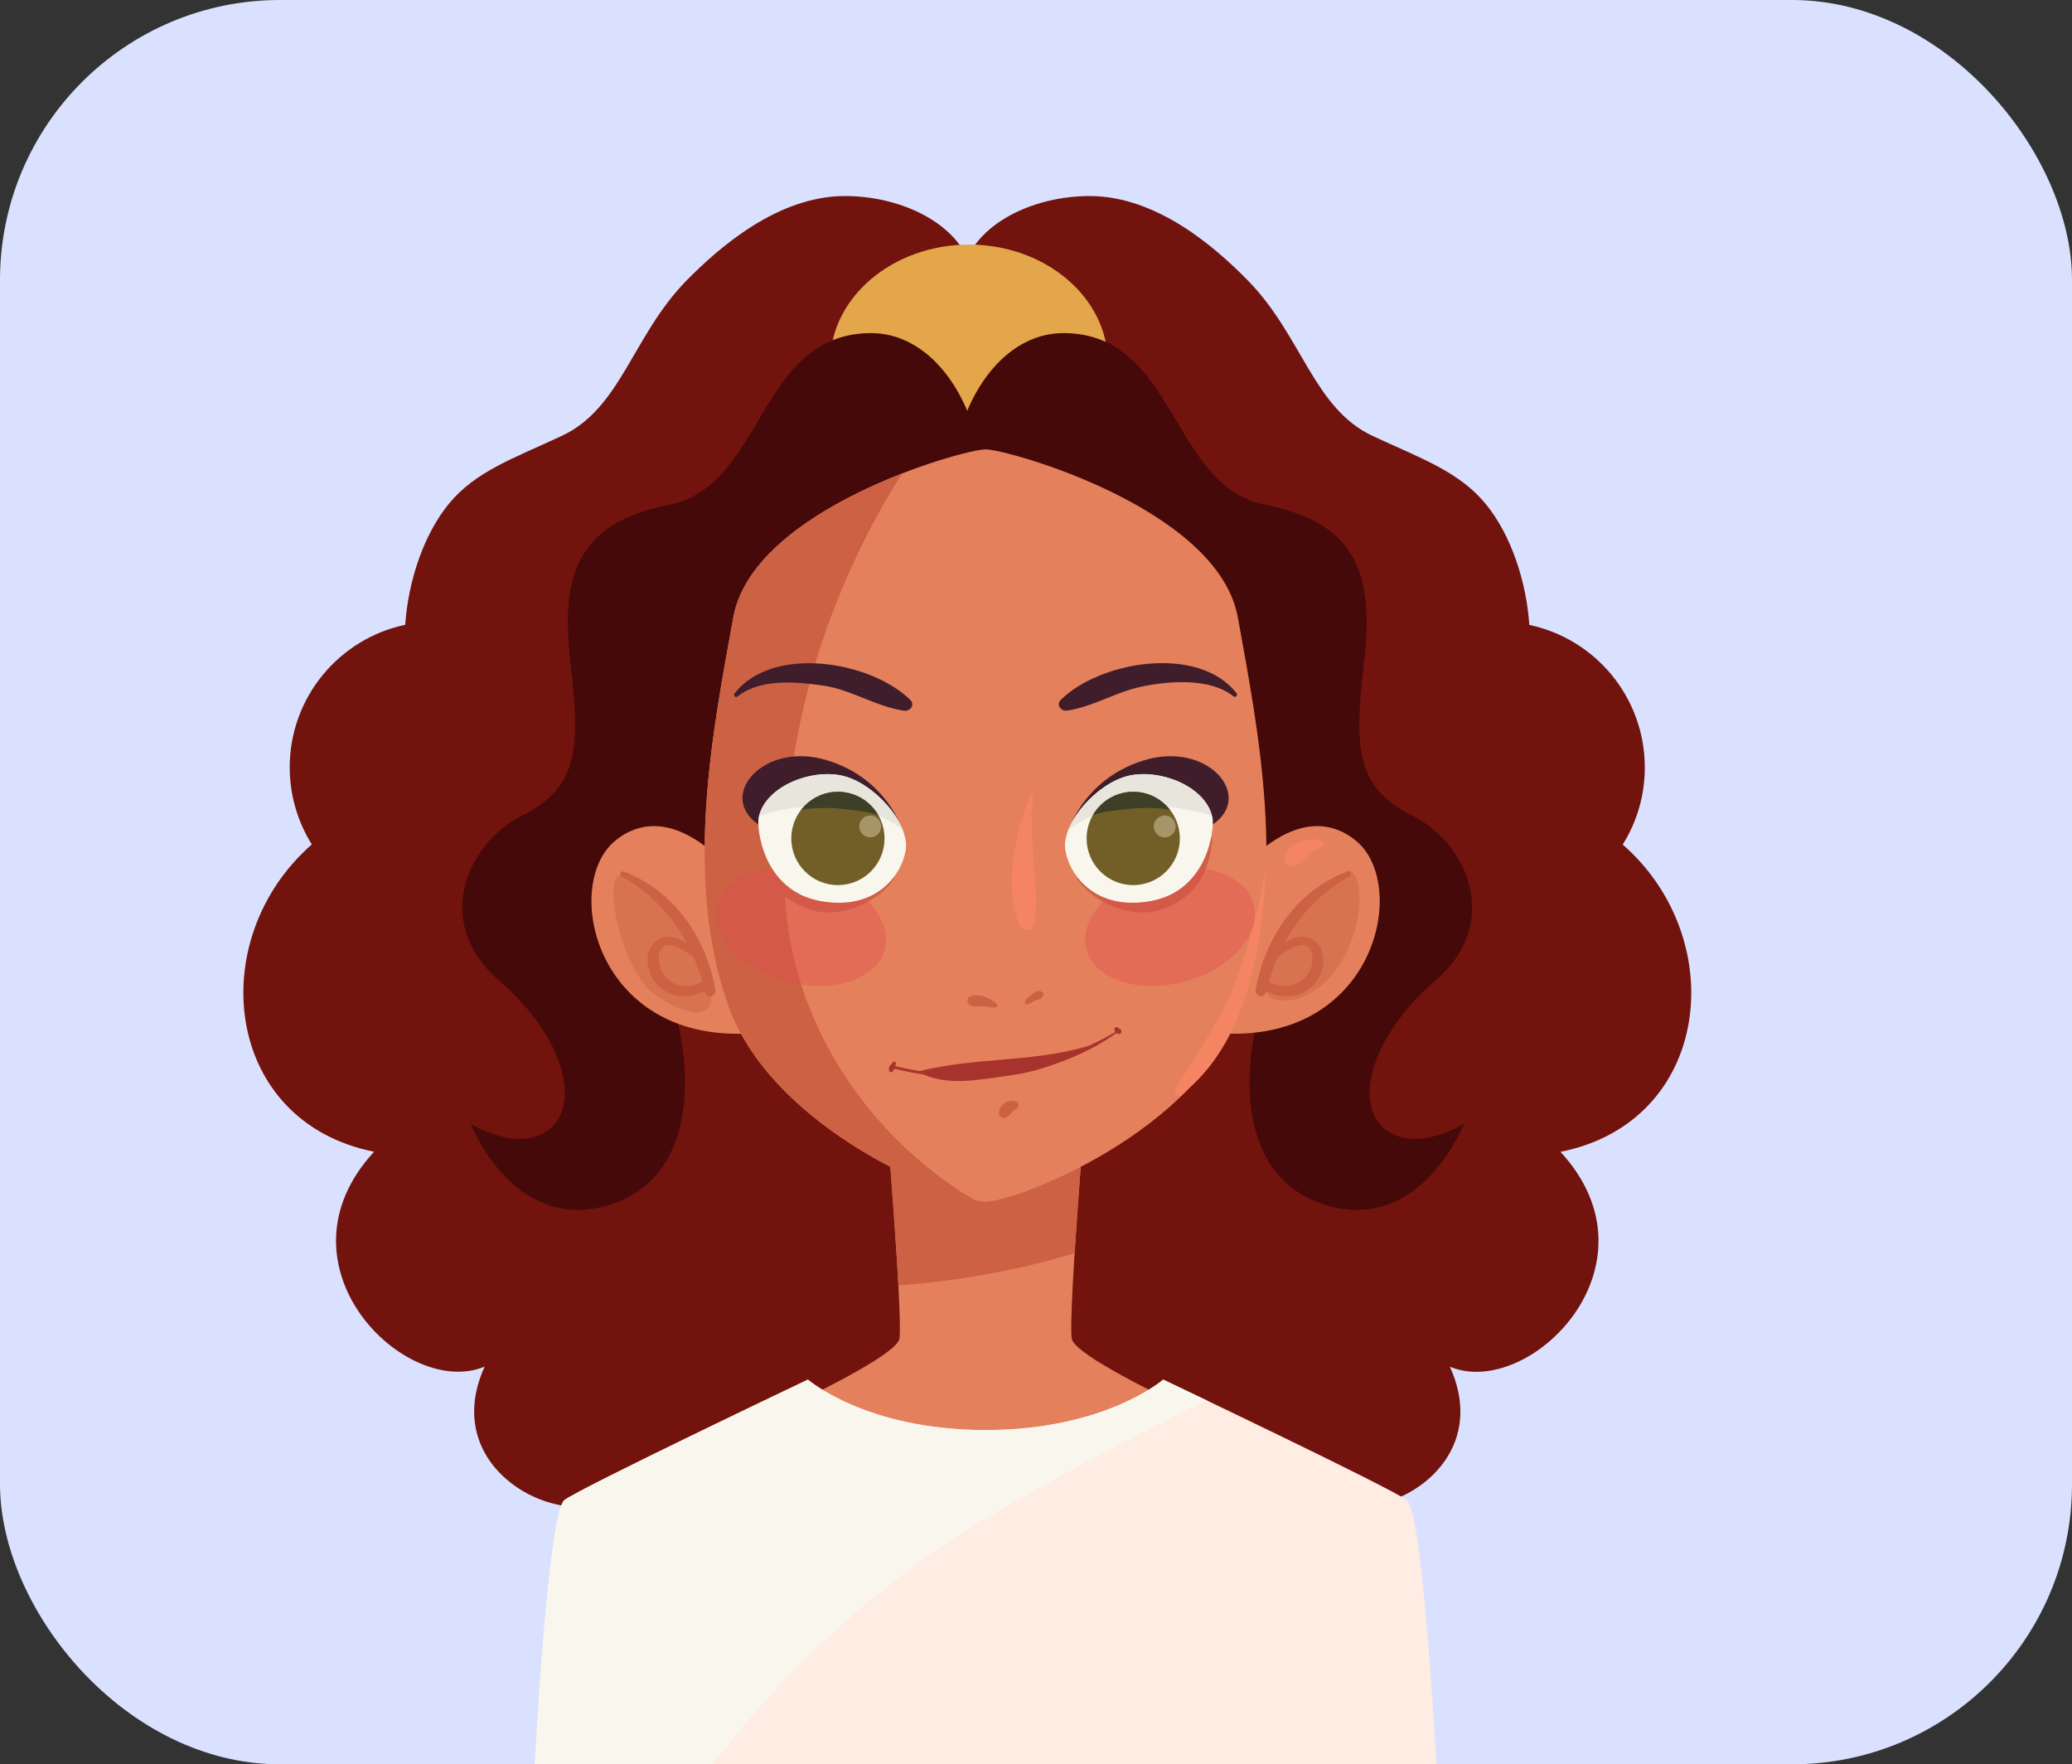 <svg width="74" height="63" viewBox="0 0 74 63" fill="none" xmlns="http://www.w3.org/2000/svg">
<rect x="0" y="0" width="74" height="63" fill="#333333" stroke="none"/>
<rect width="74" height="63" rx="10" fill="#DAE1FE"/>
<path fill-rule="evenodd" clip-rule="evenodd" d="M34.547 54.52C34.547 54.52 31.421 56.489 27.456 53.78C26.571 55.647 23.088 55.472 22.223 53.242C20.546 54.919 15.534 52.706 17.309 48.798C14.483 49.982 9.622 45.182 13.36 41.126C7.979 40.052 7.266 33.541 11.136 30.153C10.639 29.356 10.347 28.411 10.347 27.402C10.347 24.898 12.115 22.807 14.471 22.31C14.581 20.743 15.132 19.093 16.019 18.004C16.976 16.831 18.323 16.376 20.064 15.564C22.178 14.581 22.591 11.989 24.511 10.024C25.71 8.806 27.789 7.004 30.172 7C32.134 7 33.974 7.907 34.547 9.223C35.12 7.907 36.96 7 38.922 7C41.305 7.004 43.384 8.806 44.579 10.028C46.499 11.993 46.913 14.581 49.026 15.568C50.768 16.38 52.111 16.835 53.071 18.007C53.959 19.096 54.513 20.747 54.619 22.314C56.975 22.811 58.743 24.902 58.743 27.406C58.743 28.415 58.455 29.36 57.954 30.157C61.828 33.545 61.115 40.056 55.731 41.13C59.468 45.186 54.608 49.986 51.781 48.802C53.557 52.71 48.544 54.919 46.867 53.245C46.006 55.476 42.523 55.651 41.635 53.784C37.67 56.493 34.543 54.524 34.543 54.524L34.547 54.52Z" fill="#72130D"/>
<path fill-rule="evenodd" clip-rule="evenodd" d="M34.608 17.143C37.336 17.143 39.563 15.253 39.563 12.938C39.563 10.624 37.336 8.734 34.608 8.734C31.88 8.734 29.652 10.624 29.652 12.938C29.652 15.253 31.88 17.143 34.608 17.143Z" fill="#E3A64A"/>
<path fill-rule="evenodd" clip-rule="evenodd" d="M32.49 23.721C32.49 23.721 31.537 24.825 29.777 25.132C28.016 25.44 27.212 27.215 27.39 29.177C27.569 31.139 27.329 31.784 26.138 32.364C24.947 32.949 23.307 33.651 24.021 35.859C24.734 38.067 24.973 42.142 21.634 43.06C18.295 43.979 16.804 40.12 16.804 40.12C16.804 40.12 18.474 41.194 19.604 40.336C20.739 39.479 20.2 37.058 17.817 35.005C15.43 32.952 16.683 30.103 18.652 29.12C20.617 28.141 20.739 26.79 20.382 23.725C20.025 20.659 20.5 18.697 23.899 18.026C27.299 17.35 27.06 11.958 31.055 11.894C35.051 11.833 37.138 19.68 32.486 23.725L32.49 23.721Z" fill="#440908"/>
<path fill-rule="evenodd" clip-rule="evenodd" d="M36.602 23.721C36.602 23.721 37.555 24.825 39.315 25.132C41.076 25.44 41.88 27.215 41.702 29.177C41.523 31.139 41.763 31.784 42.954 32.364C44.145 32.949 45.785 33.651 45.071 35.859C44.354 38.067 44.119 42.142 47.458 43.06C50.797 43.979 52.288 40.12 52.288 40.12C52.288 40.12 50.618 41.194 49.484 40.336C48.349 39.479 48.888 37.058 51.271 35.005C53.658 32.952 52.406 30.103 50.436 29.12C48.467 28.141 48.349 26.79 48.706 23.725C49.063 20.659 48.589 18.697 45.189 18.026C41.789 17.35 42.028 11.958 38.033 11.894C34.037 11.833 31.95 19.68 36.602 23.725V23.721Z" fill="#440908"/>
<path d="M38.751 39.731C38.751 39.731 38.163 46.797 38.273 47.783C38.379 48.77 47.33 52.427 49.029 53.66C50.729 54.894 50.779 58.946 50.236 62.403H20.162C19.62 58.946 19.669 54.894 21.369 53.66C23.069 52.427 32.02 48.77 32.126 47.783C32.232 46.797 31.644 39.731 31.644 39.731H38.751Z" fill="#E5805C"/>
<path d="M38.751 39.731H31.645C31.645 39.731 31.956 43.48 32.085 45.897C34.209 45.742 36.327 45.37 38.38 44.748C38.524 42.448 38.751 39.731 38.751 39.731Z" fill="#CC6144"/>
<path d="M35.199 62.998H51.298C51.298 62.998 50.828 54.009 50.236 53.562C49.644 53.114 41.543 49.263 41.543 49.263C41.543 49.263 39.479 51.065 35.199 51.065C30.919 51.065 28.855 49.263 28.855 49.263C28.855 49.263 20.754 53.118 20.162 53.562C19.57 54.006 19.1 62.998 19.1 62.998H35.199Z" fill="#FFECE3"/>
<path d="M35.081 54.302C37.677 52.746 40.386 51.338 43.114 50.014C42.181 49.566 41.543 49.263 41.543 49.263C41.543 49.263 39.479 51.065 35.199 51.065C30.919 51.065 28.855 49.263 28.855 49.263C28.855 49.263 20.754 53.118 20.162 53.562C19.57 54.006 19.1 62.998 19.1 62.998H25.455C28.096 59.564 31.279 56.624 35.078 54.305L35.081 54.302Z" fill="#F9F7ED"/>
<path d="M44.56 30.82C44.56 30.82 46.559 28.479 48.434 30.027C50.316 31.579 49.162 37.142 43.74 36.906L44.56 30.82Z" fill="#E5805C"/>
<path d="M45.213 35.435C45.513 36.008 47.114 35.825 47.994 34.19C48.875 32.559 48.552 30.927 48.12 31.117C47.687 31.306 44.496 34.053 45.217 35.431L45.213 35.435Z" fill="#D87350"/>
<path d="M48.243 31.189L48.217 31.113H48.148L48.114 31.121C46.426 31.758 45.204 33.337 44.843 35.344C44.832 35.401 44.847 35.458 44.885 35.503C44.923 35.549 44.98 35.575 45.037 35.575C45.12 35.575 45.189 35.522 45.212 35.435C45.215 35.42 45.219 35.405 45.223 35.389C45.447 35.511 45.694 35.575 45.944 35.575C46.502 35.575 47.124 35.238 47.249 34.479C47.333 33.967 47.086 33.545 46.646 33.458C46.38 33.405 46.099 33.526 45.86 33.697C46.411 32.658 47.192 31.853 48.194 31.299C48.232 31.276 48.255 31.231 48.243 31.189ZM46.798 34.608C46.638 34.983 46.304 35.207 45.898 35.207C45.697 35.207 45.5 35.154 45.318 35.052C45.409 34.748 45.511 34.46 45.629 34.183C45.845 34.016 46.081 33.849 46.361 33.769C46.559 33.712 46.703 33.746 46.786 33.879C46.908 34.065 46.889 34.395 46.801 34.612L46.798 34.608Z" fill="#CC6144"/>
<path d="M47.197 30.024C46.742 29.834 45.857 30.138 45.892 30.718C45.899 30.859 46.024 30.969 46.169 30.927C46.571 30.817 46.798 30.377 47.197 30.252C47.318 30.214 47.303 30.066 47.197 30.02V30.024Z" fill="#F48462"/>
<path d="M25.838 30.82C25.838 30.82 23.839 28.479 21.965 30.027C20.082 31.579 21.236 37.142 26.658 36.906L25.838 30.82Z" fill="#E5805C"/>
<path d="M22.143 31.268C21.544 31.223 22.116 34.698 23.475 35.575C24.833 36.455 25.577 36.345 25.383 35.21C25.19 34.076 23.35 31.355 22.143 31.268Z" fill="#D87350"/>
<path d="M22.283 31.121L22.249 31.113C22.203 31.113 22.165 31.144 22.154 31.189L22.143 31.269L22.2 31.299C23.201 31.853 23.987 32.658 24.533 33.697C24.298 33.526 24.013 33.405 23.748 33.458C23.307 33.545 23.057 33.967 23.144 34.479C23.27 35.238 23.888 35.575 24.45 35.575C24.704 35.575 24.95 35.511 25.171 35.389C25.174 35.405 25.178 35.42 25.182 35.435C25.201 35.519 25.273 35.575 25.356 35.575C25.413 35.575 25.47 35.549 25.508 35.503C25.546 35.458 25.558 35.405 25.55 35.344C25.189 33.337 23.964 31.758 22.279 31.121H22.283ZM24.499 35.207C24.093 35.207 23.755 34.983 23.6 34.608C23.509 34.395 23.49 34.062 23.615 33.876C23.675 33.785 23.759 33.743 23.873 33.743C23.922 33.743 23.979 33.75 24.04 33.769C24.317 33.849 24.556 34.016 24.772 34.183C24.89 34.456 24.996 34.748 25.083 35.052C24.901 35.154 24.7 35.207 24.503 35.207H24.499Z" fill="#CC6144"/>
<path d="M35.199 16.045C34.417 16.045 26.889 18.151 26.187 22.051C25.485 25.952 24.392 31.294 25.994 35.859C27.591 40.423 34.106 42.909 35.199 42.909C36.291 42.909 42.806 40.423 44.404 35.859C46.001 31.294 44.912 25.952 44.21 22.051C43.508 18.151 35.98 16.045 35.199 16.045Z" fill="#E5805C"/>
<path d="M28.016 31.632C27.933 26.221 29.503 21.221 32.212 16.91C29.75 17.87 26.627 19.608 26.187 22.055C25.485 25.956 24.392 31.298 25.994 35.863C27.462 40.056 33.078 42.492 34.827 42.86C34.576 42.715 34.33 42.564 34.091 42.401C30.535 39.98 28.115 35.98 28.016 31.632Z" fill="#CC6144"/>
<path d="M36.812 28.347C36.27 29.728 35.826 31.595 36.406 33.029C36.497 33.253 36.854 33.31 36.922 33.029C37.104 32.289 36.964 31.553 36.911 30.798C36.854 29.986 36.827 29.166 36.896 28.355C36.899 28.305 36.827 28.301 36.812 28.343V28.347Z" fill="#F48462"/>
<path d="M45.193 30.999C44.973 32.357 44.635 33.658 44.164 34.952C43.633 36.417 42.734 37.586 41.971 38.917C41.907 39.031 42.047 39.198 42.161 39.107C44.551 37.286 45.087 33.788 45.215 30.999C45.215 30.983 45.193 30.983 45.193 30.999Z" fill="#F48462"/>
<path d="M31.928 31.335C31.146 31.95 30.073 32.188 29.101 31.968C28.092 31.741 27.633 30.724 27.193 29.916C27.17 29.874 27.098 29.893 27.102 29.939C27.189 31.191 27.732 32.094 28.957 32.488C29.989 32.818 31.382 32.238 31.947 31.35C31.955 31.339 31.939 31.327 31.928 31.335Z" fill="#CC6144"/>
<path d="M38.47 31.335C39.252 31.95 40.326 32.188 41.297 31.968C42.306 31.741 42.765 30.724 43.206 29.916C43.228 29.874 43.3 29.893 43.297 29.939C43.206 31.191 42.663 32.094 41.441 32.488C40.409 32.818 39.017 32.238 38.451 31.35C38.444 31.339 38.459 31.327 38.47 31.335Z" fill="#CC6144"/>
<g style="mix-blend-mode:multiply" opacity="0.4">
<path d="M44.773 32.281C45.066 33.358 43.969 34.595 42.318 35.047C40.668 35.494 39.093 34.986 38.801 33.908C38.509 32.831 39.605 31.594 41.256 31.146C42.907 30.698 44.481 31.207 44.773 32.284V32.281Z" fill="#E24D4D"/>
</g>
<g style="mix-blend-mode:multiply" opacity="0.4">
<path d="M25.626 32.281C25.33 33.358 26.431 34.595 28.081 35.047C29.728 35.494 31.306 34.986 31.599 33.908C31.891 32.831 30.794 31.594 29.144 31.146C27.493 30.698 25.918 31.207 25.626 32.284V32.281Z" fill="#E24D4D"/>
</g>
<path d="M35.613 35.885C35.556 35.752 35.359 35.684 35.237 35.623C35.044 35.532 34.854 35.502 34.649 35.585C34.467 35.661 34.558 35.904 34.718 35.93C34.87 35.957 35.017 35.93 35.173 35.934C35.302 35.934 35.45 36.006 35.571 35.972C35.609 35.961 35.632 35.923 35.613 35.885Z" fill="#CC6144"/>
<path d="M36.653 35.862C36.748 35.877 36.865 35.775 36.949 35.737C37.07 35.684 37.195 35.688 37.256 35.555C37.279 35.505 37.256 35.441 37.211 35.414C37.078 35.331 36.956 35.43 36.846 35.513C36.763 35.574 36.603 35.688 36.6 35.798C36.6 35.832 36.622 35.855 36.653 35.862Z" fill="#CC6144"/>
<path d="M39.947 36.788C37.469 38.234 34.714 38.776 31.899 38.048C31.838 38.033 31.811 38.124 31.872 38.143C34.566 38.841 37.681 38.488 39.966 36.822C39.984 36.807 39.966 36.781 39.947 36.792V36.788Z" fill="#A8332D"/>
<path d="M31.895 37.926C31.857 37.968 31.819 38.01 31.785 38.055C31.74 38.112 31.736 38.165 31.755 38.233C31.77 38.283 31.842 38.309 31.876 38.264C31.914 38.218 31.937 38.188 31.952 38.127C31.964 38.078 31.979 38.032 31.998 37.987C32.02 37.926 31.937 37.884 31.895 37.926Z" fill="#A8332D"/>
<path d="M39.797 36.75C39.797 36.834 39.865 36.902 39.945 36.921C40.047 36.944 40.097 36.815 40.013 36.754C39.975 36.724 39.937 36.697 39.892 36.678C39.846 36.659 39.797 36.708 39.797 36.75Z" fill="#A8332D"/>
<path d="M32.809 38.283C33.796 38.818 34.976 38.548 36.035 38.408C37.2 38.256 38.167 37.831 39.199 37.304C39.229 37.288 39.207 37.235 39.176 37.247C37.15 37.96 34.892 37.721 32.813 38.256C32.802 38.256 32.802 38.275 32.813 38.279L32.809 38.283Z" fill="#A8332D"/>
<path d="M32.338 29.939C32.338 29.939 31.863 27.875 29.568 27.157C27.272 26.436 25.591 28.417 27.082 29.438C28.577 30.458 32.338 29.939 32.338 29.939Z" fill="#3F1D2B"/>
<path d="M27.091 29.226C27.03 29.579 27.242 31.776 29.265 32.167C31.291 32.557 32.251 31.207 32.353 30.292C32.46 29.378 31.215 27.951 30.073 27.697C28.935 27.443 27.284 28.103 27.087 29.226H27.091Z" fill="#F9F7ED"/>
<path d="M30.077 27.697C28.969 27.45 27.387 28.065 27.117 29.131C27.709 28.934 28.32 28.831 28.954 28.79C30.05 28.729 31.128 28.85 32.042 29.495C32.118 29.548 32.186 29.609 32.258 29.67C31.947 28.835 30.98 27.898 30.077 27.697Z" fill="#E8E5DD"/>
<path d="M31.591 29.939C31.591 30.857 30.848 31.605 29.925 31.605C29.003 31.605 28.26 30.857 28.26 29.939C28.26 29.021 29.003 28.273 29.925 28.273C30.848 28.273 31.591 29.017 31.591 29.939Z" fill="#725F28"/>
<path d="M30.195 28.896C30.575 28.937 30.992 28.979 31.368 29.108C31.08 28.611 30.545 28.273 29.926 28.273C29.391 28.273 28.917 28.528 28.613 28.919C29.133 28.827 29.683 28.835 30.195 28.896Z" fill="#3D3F26"/>
<path d="M31.469 29.51C31.469 29.726 31.295 29.901 31.078 29.901C30.862 29.901 30.688 29.726 30.688 29.51C30.688 29.294 30.862 29.119 31.078 29.119C31.295 29.119 31.469 29.294 31.469 29.51Z" fill="#A59568"/>
<path d="M38.06 29.939C38.06 29.939 38.535 27.875 40.83 27.157C43.126 26.436 44.807 28.417 43.316 29.438C41.821 30.458 38.06 29.939 38.06 29.939Z" fill="#3F1D2B"/>
<path d="M43.308 29.226C43.369 29.579 43.156 31.776 41.134 32.167C39.108 32.557 38.148 31.207 38.041 30.292C37.935 29.378 39.184 27.951 40.322 27.697C41.464 27.443 43.111 28.103 43.308 29.226Z" fill="#F9F7ED"/>
<path d="M40.322 27.697C41.43 27.45 43.013 28.065 43.282 29.131C42.69 28.934 42.079 28.831 41.446 28.79C40.349 28.729 39.271 28.85 38.357 29.495C38.281 29.548 38.213 29.609 38.141 29.67C38.452 28.835 39.419 27.898 40.322 27.697Z" fill="#E8E5DD"/>
<path d="M38.807 29.939C38.807 30.857 39.55 31.605 40.472 31.605C41.394 31.605 42.138 30.857 42.138 29.939C42.138 29.021 41.394 28.273 40.472 28.273C39.55 28.273 38.807 29.017 38.807 29.939Z" fill="#725F28"/>
<path d="M40.204 28.896C39.824 28.937 39.407 28.979 39.031 29.108C39.32 28.611 39.855 28.273 40.473 28.273C41.008 28.273 41.482 28.528 41.786 28.919C41.266 28.827 40.716 28.835 40.204 28.896Z" fill="#3D3F26"/>
<path d="M41.207 29.51C41.207 29.726 41.382 29.901 41.598 29.901C41.814 29.901 41.989 29.726 41.989 29.51C41.989 29.294 41.814 29.119 41.598 29.119C41.382 29.119 41.207 29.294 41.207 29.51Z" fill="#A59568"/>
<path d="M44.161 24.752C42.799 23.011 39.285 23.606 37.885 24.991C37.707 25.169 37.897 25.409 38.109 25.374C39.027 25.242 39.839 24.714 40.754 24.521C41.74 24.312 43.224 24.198 44.047 24.862C44.127 24.927 44.222 24.832 44.157 24.752H44.161Z" fill="#3F1D2B"/>
<path d="M26.35 24.866C27.143 24.229 28.41 24.342 29.367 24.475C30.399 24.619 31.271 25.23 32.288 25.378C32.501 25.409 32.69 25.17 32.512 24.995C31.116 23.61 27.599 23.014 26.24 24.756C26.176 24.836 26.27 24.93 26.35 24.866Z" fill="#3F1D2B"/>
<path d="M36.278 39.327C36.145 39.289 35.974 39.304 35.864 39.395C35.811 39.437 35.765 39.49 35.727 39.543C35.686 39.608 35.678 39.676 35.67 39.752C35.659 39.881 35.822 39.961 35.925 39.9C35.966 39.877 36.008 39.858 36.042 39.824C36.073 39.797 36.096 39.763 36.13 39.737C36.167 39.706 36.206 39.634 36.274 39.612C36.403 39.566 36.422 39.373 36.274 39.331L36.278 39.327Z" fill="#CC6144"/>
</svg>
